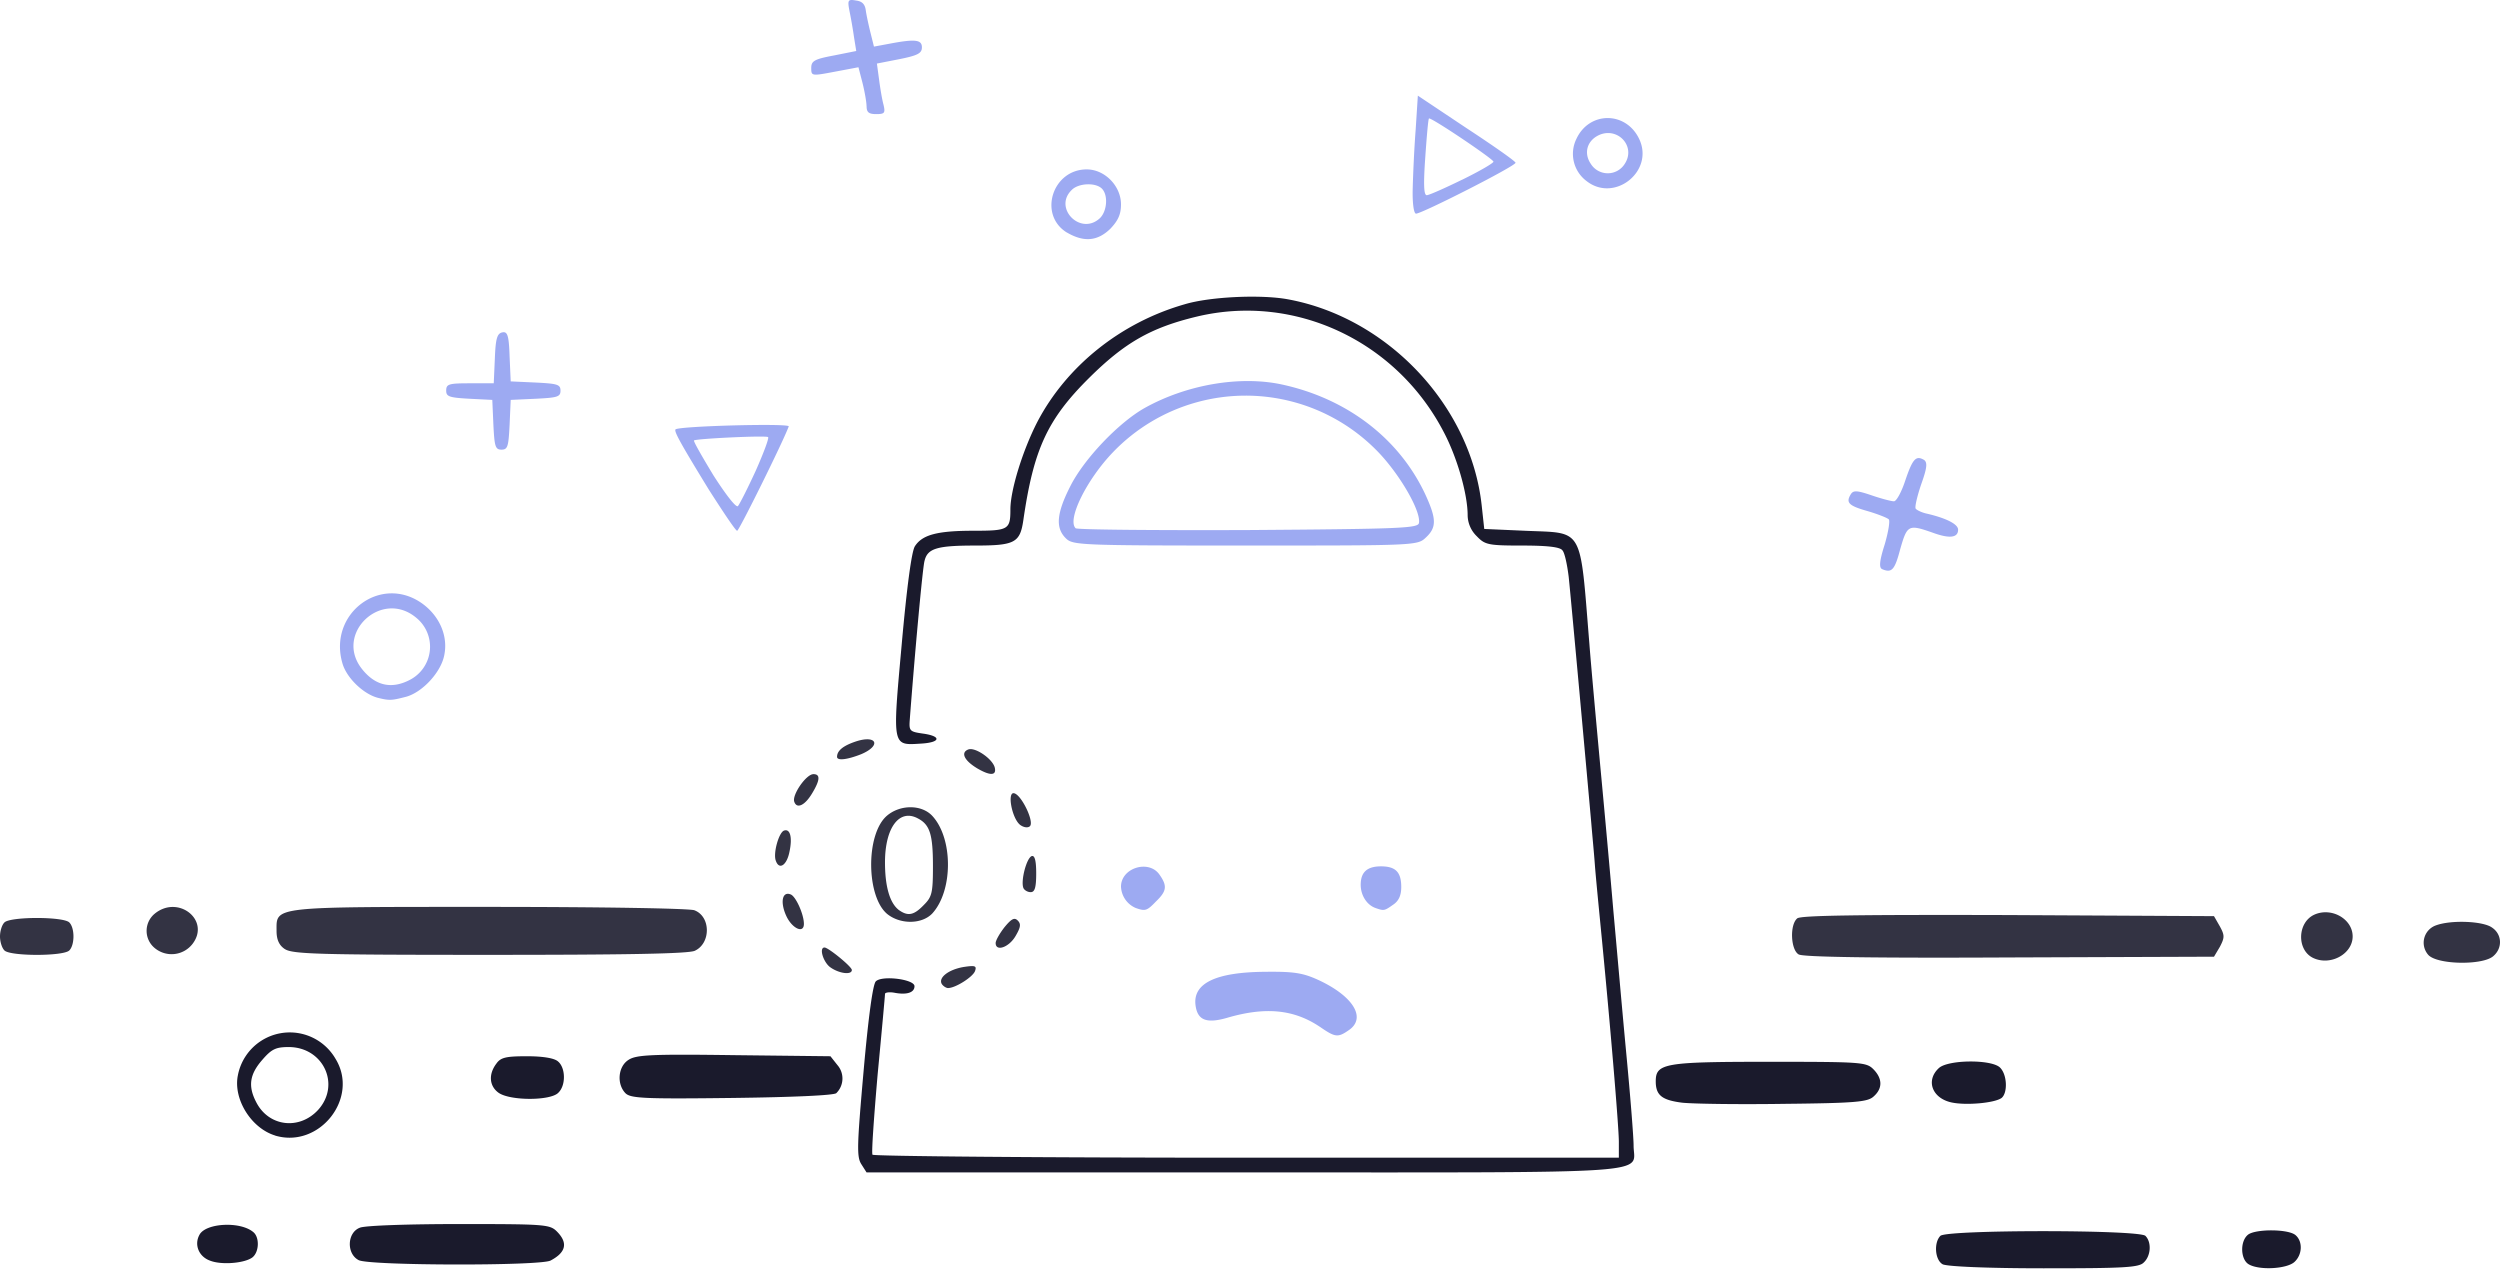 <?xml version="1.0" encoding="utf-8"?>
<svg viewBox="0 0 500 255" xmlns="http://www.w3.org/2000/svg">
  <g fill="#1a1a2c">
    <path d="M388.52 252.85c-1.55-.89-1.77-4.35-.44-5.68 1.25-1.25 39.75-1.25 41 0 1.26 1.25 1.11 3.98-.3 5.3-.95 1.04-3.83 1.19-20.05 1.19-11.5 0-19.47-.37-20.21-.81zM449.73 252.85c-1.62-.96-1.77-4.57-.14-5.9 1.47-1.18 8.04-1.18 9.51.07 1.47 1.25 1.4 3.91-.22 5.38-1.55 1.4-7.08 1.7-9.15.45zM41.96 252.11c-2.2-.81-3.17-3.17-2.06-5.16 1.25-2.36 8.19-2.73 10.77-.52 1.25 1.03 1.18 3.91-.15 5.02-1.48 1.18-6.2 1.62-8.56.66zM71.76 252.04c-2.5-1.26-2.36-5.53.22-6.5 1.03-.44 9.96-.73 19.91-.73 17.04 0 18.07.07 19.47 1.47 2.29 2.29 1.85 4.2-1.25 5.83-2.14 1.1-36.06 1.03-38.35-.07zM172.28 232.86c-.96-1.47-.88-3.69.44-18.66.96-10.84 1.85-17.33 2.44-17.92 1.18-1.25 7.74-.44 7.74.96 0 1.25-1.47 1.77-3.9 1.33-1.11-.22-2-.08-2 .22 0 .37-.66 7.6-1.47 16.08-.74 8.55-1.26 15.78-1.03 16.07.22.3 33.85.6 74.85.6h74.42v-3.18c0-2.95-1.77-24.11-3.7-43.66-.43-4.42-.95-9.73-1.1-11.8-.14-1.99-.51-5.82-.73-8.48-.67-7.6-3.99-44.18-4.5-49.04-.3-2.44-.81-4.87-1.26-5.31-.44-.67-3.02-.96-8.04-.96-6.78 0-7.44-.15-9.07-1.85a5.94 5.94 0 01-1.84-4.2c0-4.28-2.14-11.73-4.87-16.82-9.51-18.14-29.8-27.58-49.26-22.93-9.22 2.21-14.46 5.23-21.54 12.24-8.4 8.33-11.14 14.3-13.2 28.54-.66 4.5-1.77 5.02-9.66 5.02-7.67 0-9.52.59-10.1 3.1-.38 1.32-2 19.17-2.96 31.93-.14 2.06.08 2.21 2.66 2.58 3.76.52 3.54 1.77-.37 2-5.83.36-5.75.8-3.9-19.7 1.02-11.43 1.98-18.73 2.65-19.77 1.47-2.28 4.42-3.1 11.72-3.1 7 0 7.38-.21 7.38-4.27 0-3.83 2.43-11.73 5.38-17.48 5.83-11.14 16.6-19.84 29.43-23.53 5.09-1.54 15.2-1.99 20.57-1.03 20 3.61 36.66 21.24 38.87 41.16l.52 4.79 8.33.37c11.65.51 10.77-1.03 12.69 22.5.37 4.86 1.4 16 2.2 24.7.82 8.7 2 21.68 2.6 28.76.65 7.08 1.76 19.84 2.57 28.4.81 8.48 1.48 16.88 1.48 18.58 0 5.83 6.7 5.38-77.81 5.38h-75.6l-1.03-1.62zM55.02 227.1c-4.8-1.47-8.4-7.3-7.45-12.01a10.57 10.57 0 0119.54-3.32c4.8 7.82-3.24 18-12.1 15.34zm8.63-5.15c4.5-5.02 1.03-12.47-5.83-12.54-2.65 0-3.47.37-5.38 2.58-2.51 2.88-2.88 5.24-1.18 8.48 2.5 4.87 8.63 5.6 12.39 1.48zM336.45 220.54c-4.05-.51-5.3-1.47-5.3-4.27 0-3.62 1.76-3.91 22.63-3.91 18.44 0 19.47.07 20.88 1.47 1.84 1.85 1.91 3.84.07 5.46-1.18 1.1-3.54 1.33-17.85 1.48-9.07.14-18.29 0-20.43-.23zM390.22 220.47c-3.84-.88-5.1-4.42-2.44-6.86 1.85-1.7 10.62-1.77 12.25-.07 1.4 1.4 1.54 5.01.29 6.05-1.4 1.03-7.23 1.54-10.1.88zM99.71 218.55c-1.84-1.32-2.06-3.68-.44-5.82.88-1.26 1.99-1.48 6.12-1.48 3.17 0 5.46.37 6.2 1.03 1.54 1.26 1.62 4.8.07 6.27-1.55 1.63-9.66 1.63-11.95 0zM125.08 218.63c-1.77-1.85-1.47-5.31.6-6.64 1.54-1.03 4.5-1.18 21.08-.96l19.33.22 1.4 1.77a4.1 4.1 0 01-.22 5.6c-.37.45-8.63.82-20.8.97-17.78.22-20.36.07-21.39-.96z"/>
  </g>
  <g fill="#f90">
    <path d="M263.95 205.35c-5.16-3.46-10.84-4.05-18.58-1.77-4.13 1.18-5.9.44-6.27-2.58-.52-4.35 4.06-6.56 13.87-6.64 5.82-.07 7.6.22 10.69 1.63 7 3.24 9.66 7.6 6.12 10.03-2.21 1.54-2.73 1.47-5.82-.67zM227.15 181.6a4.86 4.86 0 01-2.95-4.27c0-3.76 5.53-5.46 7.67-2.44 1.63 2.29 1.48 3.32-.66 5.39-1.84 1.91-2.14 1.99-4.06 1.32zM275.1 181.6c-1.7-.59-2.96-2.5-2.96-4.64 0-2.5 1.25-3.69 4.06-3.69 2.95 0 4.05 1.18 4.05 4.13 0 1.7-.51 2.8-1.62 3.54-1.77 1.25-1.84 1.25-3.54.66z" style="fill: rgb(157, 170, 242);"/>
  </g>
  <g fill="#1a1a2c">
    <path d="M188.36 196.8c-.74-1.26 1.33-2.88 4.35-3.4 2.36-.36 2.66-.22 2.29.82-.44 1.18-3.91 3.39-5.39 3.39-.37 0-.96-.37-1.25-.81zM166.09 193.48c-1.4-.96-2.36-3.98-1.18-3.98.74 0 5.46 3.83 5.46 4.5 0 1.03-2.51.73-4.28-.52zM462.57 191.56c-3.25-1.62-3.1-7.08.3-8.63 3.46-1.55 7.66.89 7.66 4.35 0 3.54-4.5 5.98-7.96 4.28zM485.65 190.97a3.68 3.68 0 011.55-5.9c2.95-1.1 9.37-.88 11.2.44 2 1.33 2.15 4.06.3 5.68-2.06 1.92-11.28 1.77-13.05-.22zM359.76 190.9c-1.63-.89-1.85-5.98-.3-7.23.67-.59 12.4-.74 42.19-.66l41.15.22 1.18 2.06c.96 1.77.96 2.22 0 4.06l-1.18 1.99-40.86.15c-26.92.14-41.37-.08-42.18-.6zM.89 190.09c-.52-.52-.89-1.77-.89-2.8 0-1.04.37-2.3.89-2.8 1.17-1.19 11.8-1.19 12.97 0 1.11 1.1 1.11 4.49 0 5.6-1.17 1.18-11.8 1.18-12.97 0zM30.98 189.64a4.45 4.45 0 010-6.93c4.64-3.76 11.06 1.25 7.6 5.97a5.28 5.28 0 01-7.6.96zM56.94 189.8c-1.11-.75-1.63-1.85-1.63-3.62 0-4.94-1.25-4.8 42.56-4.8 22.27 0 39.97.3 41 .67 3.32 1.25 3.32 6.63.08 8.11-1.33.59-13.65.81-41.08.81-34.37 0-39.46-.15-40.93-1.18zM199.13 188.61c0-.52.8-1.92 1.77-3.17 1.4-1.7 1.99-2 2.65-1.33.67.67.6 1.33-.44 3.1-1.33 2.29-3.98 3.17-3.98 1.4zM157.31 183.3c-1.33-2.8-.88-5.09.81-4.42 1.03.36 2.66 3.98 2.66 5.9 0 1.99-2.29.96-3.47-1.48zM177.52 182.86c-4.28-3.4-4.43-16-.15-19.7 2.66-2.28 6.93-2.28 9.07 0 4.2 4.5 4.2 14.98 0 19.55-2.06 2.14-6.27 2.21-8.92.15zm7.23-1.85c1.62-1.62 1.84-2.36 1.84-7.74 0-6.34-.59-8.33-3.02-9.59-3.7-1.99-6.57 1.85-6.57 8.78 0 4.87.96 8.11 2.73 9.51 1.84 1.33 3.03 1.11 5.02-.96zM204.66 177.55c-.52-1.48.66-5.98 1.7-6.34.58-.15.88.88.88 3.46 0 2.88-.3 3.76-1.1 3.76-.67 0-1.33-.44-1.48-.88zM155.17 172.16c-.59-1.47.6-5.67 1.63-6.04 1.25-.45 1.7 1.4 1.1 4.2-.52 2.73-2.06 3.76-2.73 1.84zM204.07 165.01c-1.7-1.25-2.73-6.86-1.18-6.34 1.47.44 3.98 5.68 3.1 6.56-.37.37-1.18.3-1.92-.22zM158.86 160.36c-.52-1.32 2.36-5.53 3.83-5.53 1.4 0 1.33 1.18-.22 3.76-1.47 2.51-3.1 3.25-3.61 1.77zM195.3 153.58c-2.52-1.55-3.18-3.1-1.63-3.69 1.4-.51 5.02 2 5.31 3.76.3 1.55-1.1 1.48-3.69-.07zM167.41 151.37c0-1.26 1.26-2.22 3.62-3.03 4.28-1.47 5.38.74 1.18 2.51-2.8 1.1-4.8 1.33-4.8.52z" style="fill: rgba(26, 26, 44, 0.89);"/>
  </g>
  <g fill="#f90">
    <path d="M75.6 139.57c-2.88-.74-6.2-3.91-7.08-6.79-3.03-10.03 7.67-18.07 16-12.02 3.4 2.5 5.09 6.42 4.35 10.18-.59 3.39-4.28 7.45-7.6 8.4-2.87.74-3.31.82-5.67.23zm6.26-3.54a7.46 7.46 0 001.4-12.47c-6.93-5.82-16.44 3.1-10.91 10.18 2.66 3.4 5.9 4.13 9.51 2.29zM376.43 113.83c-.67-.3-.52-1.7.51-4.94.74-2.51 1.1-4.8.81-5.02-.3-.3-2.14-1.03-4.13-1.62-3.9-1.1-4.5-1.7-3.46-3.4.51-.8 1.18-.8 4.2.23 1.92.66 3.9 1.18 4.43 1.18.51 0 1.54-1.92 2.28-4.2 1.48-4.36 2.14-5.02 3.76-4.06.67.51.6 1.55-.59 4.86-.8 2.36-1.32 4.58-1.1 4.87.22.3 1.25.81 2.36 1.03 3.76.89 6.12 2.07 6.12 3.18 0 1.62-1.7 1.84-5.1.59-4.86-1.7-5.08-1.55-6.48 3.31-1.1 4.2-1.7 4.8-3.62 3.99z" style="fill: rgb(157, 170, 242);"/>
    <path d="M213.14 107.63c-2.06-2.06-1.84-4.94.89-10.32 2.72-5.46 9.66-12.76 14.9-15.71 8.33-4.65 18.95-6.5 27.36-4.72 13.05 2.8 23.52 10.77 28.76 21.98 2.28 4.94 2.28 6.63.14 8.63-1.7 1.62-1.84 1.62-36.13 1.62-33.49 0-34.52-.08-35.92-1.48zm70.65-3.02c.45-2.36-3.9-9.88-8.4-14.46a36.78 36.78 0 00-52.8.3c-5.25 5.46-9.23 13.5-7.46 15.2.22.29 15.78.43 34.44.36 30.68-.22 34-.37 34.22-1.4z" style="fill: rgb(157, 170, 242);"/>
    <path d="M141.75 97.9c-5.6-9.15-7-11.66-6.64-12.02.67-.67 22.86-1.26 22.64-.6-1.18 3.18-9.95 20.88-10.32 20.88-.3 0-2.8-3.76-5.68-8.26zm9.37-3.69c1.54-3.47 2.72-6.56 2.5-6.79-.37-.36-14.3.3-14.82.67-.15.15 1.62 3.24 3.9 7 2.37 3.7 4.5 6.5 4.88 6.13.3-.3 1.91-3.47 3.54-7.01zM98.68 85l-.22-5.02-4.57-.23c-4.06-.22-4.65-.44-4.65-1.62 0-1.33.52-1.47 4.8-1.47h4.71l.22-4.94c.15-3.99.45-5.02 1.48-5.24 1.03-.22 1.33.52 1.47 4.8l.22 5 5.02.23c4.28.22 4.94.37 4.94 1.62 0 1.26-.66 1.4-4.94 1.62l-5.02.23-.22 5.01c-.22 4.28-.36 4.94-1.62 4.94-1.25 0-1.4-.66-1.62-4.94zM213.36 46.5c-5.75-3.55-2.88-12.62 3.98-12.62 3.62 0 6.86 3.32 6.86 7 0 2-.59 3.25-2.14 4.88-2.58 2.5-5.3 2.72-8.7.73zm6.56-2.81c1.48-1.33 1.78-4.65.45-5.97-1.26-1.26-4.72-1.11-6.05.3-3.69 3.6 1.77 9.14 5.6 5.67zM282.54 37.79c.07-2.8.3-8.11.59-11.8l.44-6.86 9.74 6.5c5.38 3.53 9.8 6.63 9.8 6.92 0 .67-18.73 10.18-19.9 10.18-.45 0-.74-2.06-.67-4.94zm9.88-1.84c3.47-1.7 6.27-3.32 6.27-3.62 0-.51-12.61-9-12.9-8.63-.15.15-.45 3.62-.74 7.82-.37 5.31-.3 7.52.3 7.52.44 0 3.6-1.4 7.07-3.1zM317.35 36.24a6.79 6.79 0 01-2.06-8.48c2.58-5.53 9.88-5.53 12.53 0 3.1 6.42-4.86 12.83-10.47 8.48zm7.6-3.47c2.36-3.6-1.63-7.67-5.46-5.6-2.14 1.18-2.73 3.54-1.33 5.6a4 4 0 006.79 0zM173.31 21.27c0-.81-.36-2.88-.8-4.65l-.82-3.17-4.72.89c-4.64.88-4.72.88-4.72-.74 0-1.4.6-1.77 4.5-2.5l4.5-.9-.44-2.72a93.33 93.33 0 00-.89-5.16c-.44-2.29-.37-2.51 1.26-2.22 1.25.15 1.84.74 1.99 2.07.15 1.03.59 3.02.96 4.5l.66 2.65 3.17-.59c5.09-.96 6.42-.8 6.42.74 0 1.18-.81 1.62-4.5 2.36l-4.5.88.44 3.25c.22 1.7.6 3.98.89 5.02.37 1.62.22 1.84-1.48 1.84-1.47 0-1.91-.37-1.91-1.55z" style="fill: rgb(157, 170, 242);"/>
  </g>
</svg>